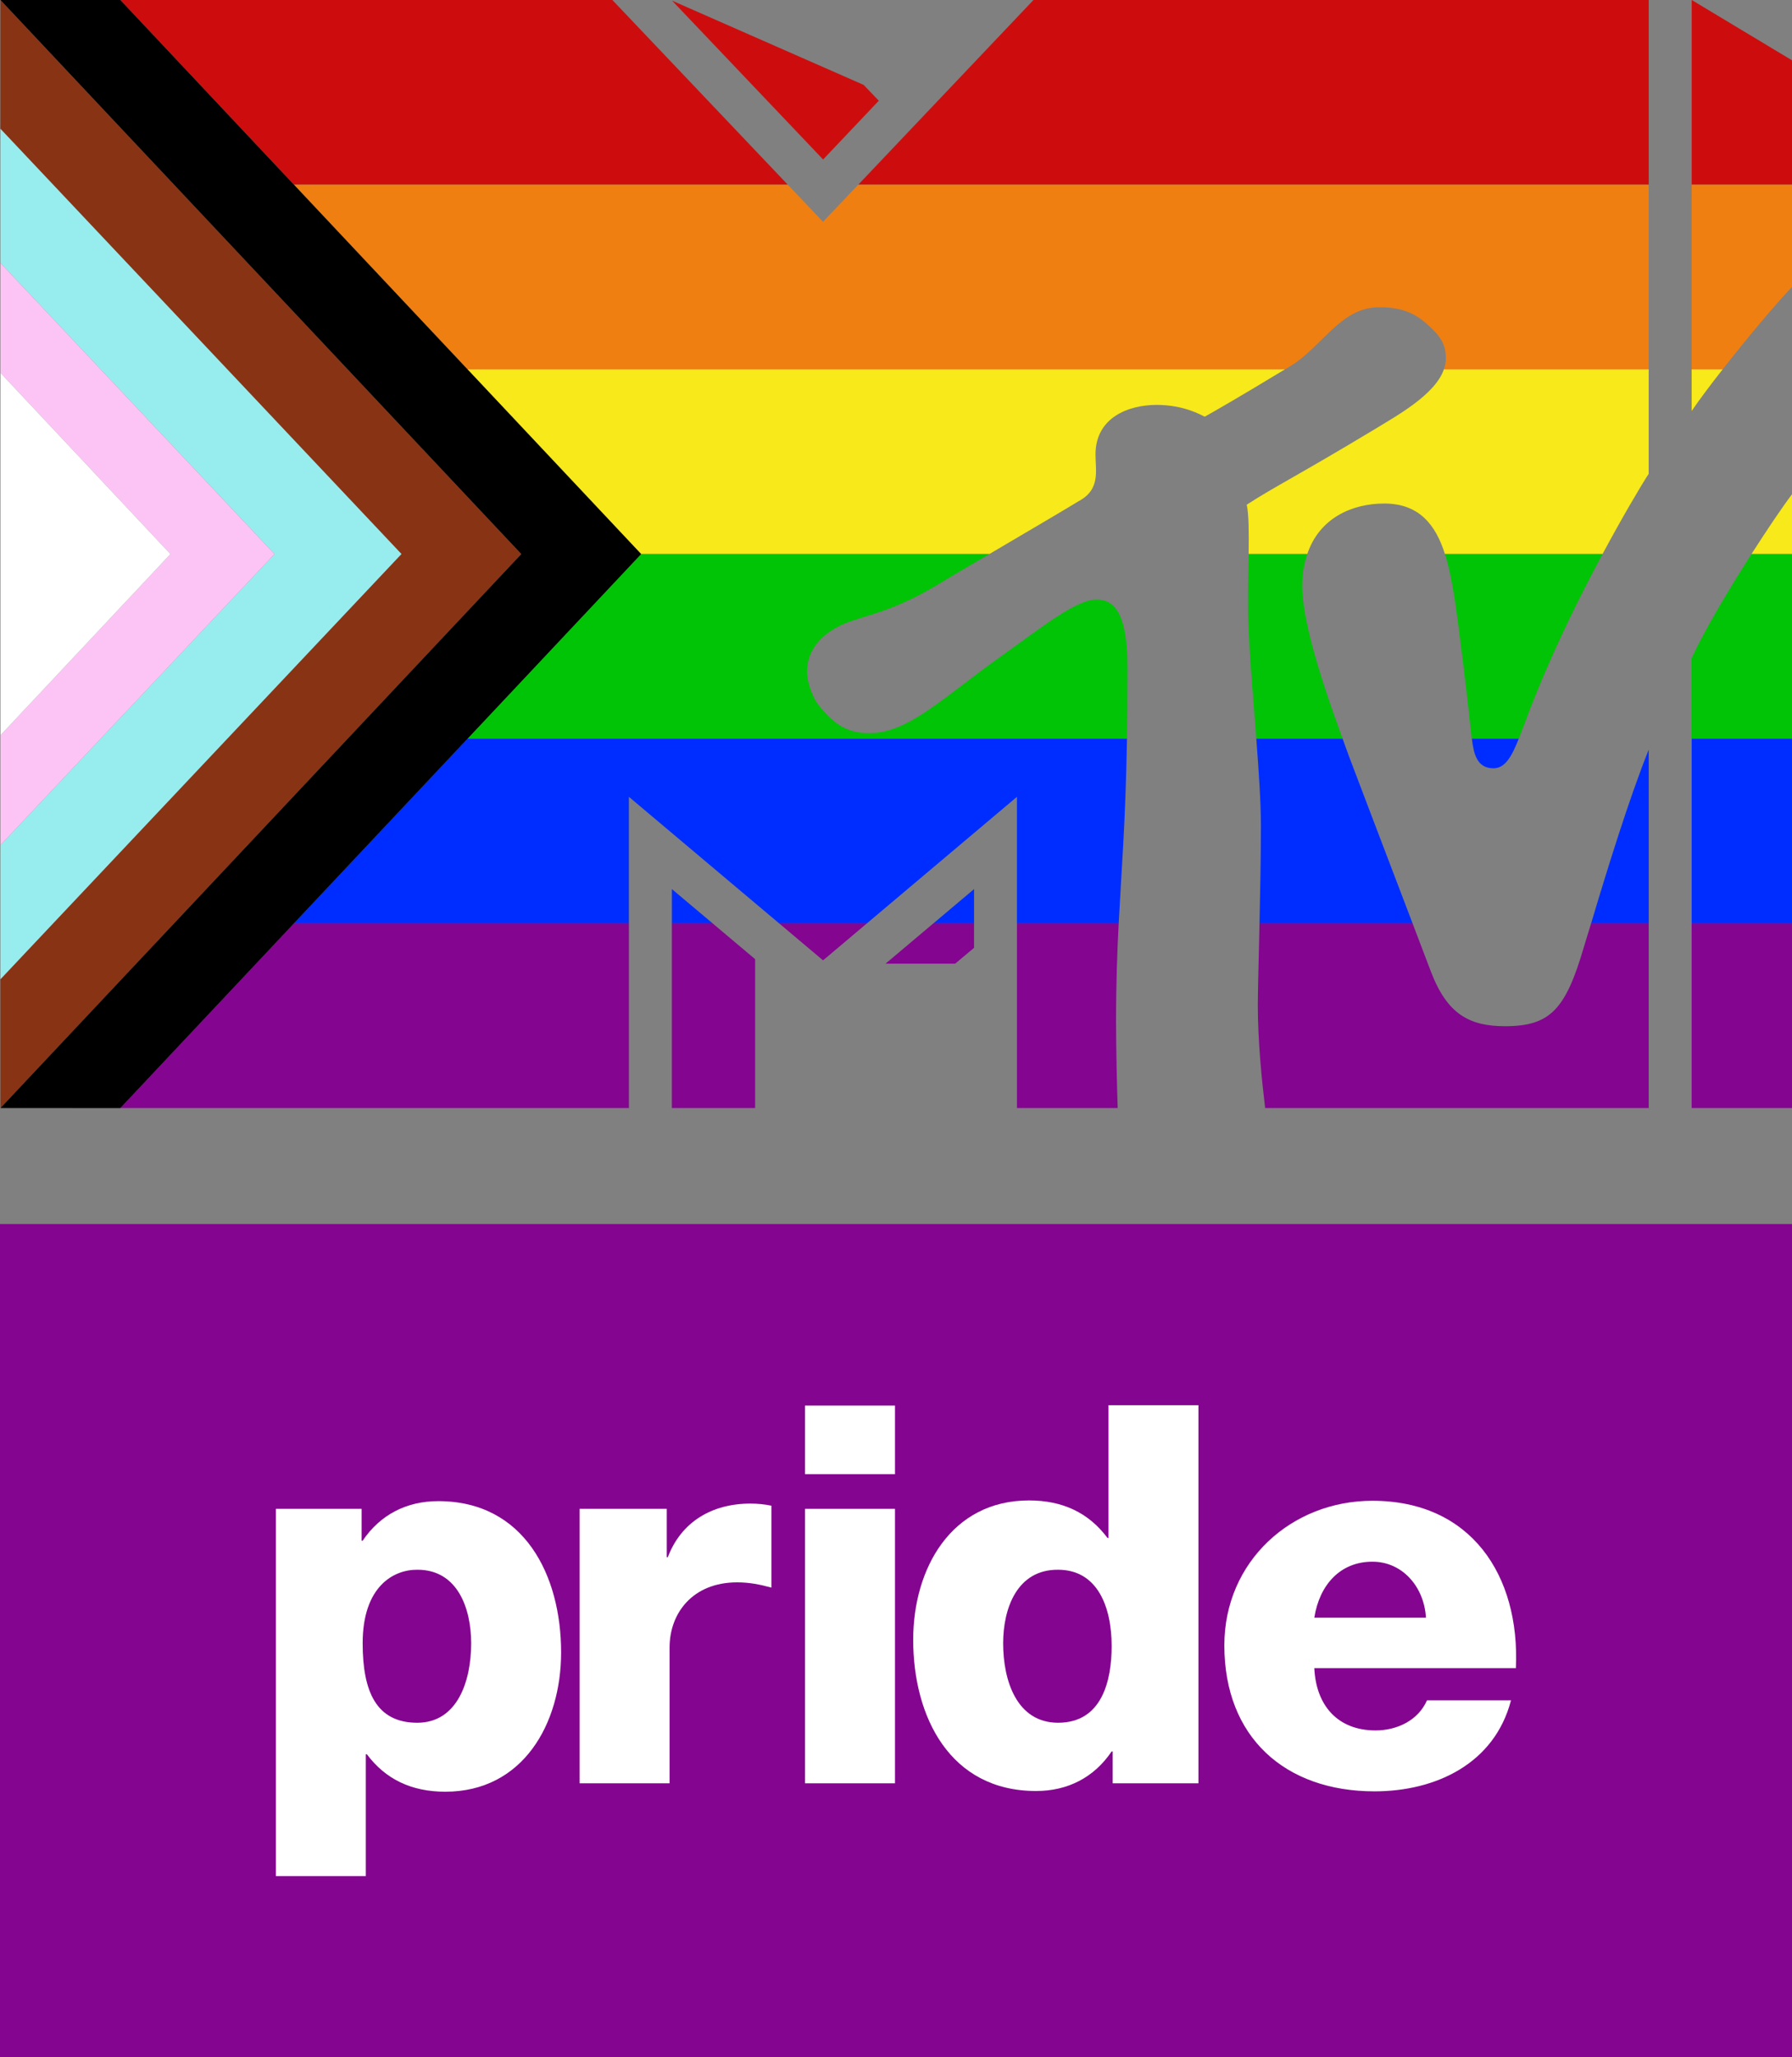<svg width="697.29" height="800.31" space="preserve" version="1.1" viewBox="0 0 697.29 800.31" xmlns="http://www.w3.org/2000/svg">
 <rect x="0" y="0" width="697.29" height="800.31" fill="#808080" stroke="none"/>
 <g transform="matrix(1.001 0 0 1.001 -735.18 0)">
  <path d="m781.22 0 67.484 71.773h191.97l-68.184-71.773zm354.96 0-68.109 71.773h307.28v-71.773zm255.87 0v71.773h39.34v-48.125l-39.324-23.648zm-396.33 0.266 58.689 61.715 21.643-22.834-5.871-6.144z" fill="#cd0d0d" stroke-width="1.362"/>
  <path d="m848.7 71.773 67.482 71.771h317.76c0.9-0.547 1.254-0.741 2.197-1.316 12.656-7.794 19.441-22.834 34.48-22.834 6.327 0 11.921 1.194 17.057 5.32 7.428 6.144 8.803 9.537 8.803 14.764 0 1.387-0.295 2.74-0.754 4.066h79.613v-71.771h-307.28l-13.686 14.422-13.701-14.422zm543.34 0v71.771h12.047c9.589-12.277 20.799-25.608 27.293-32.412v-39.359z" fill="#ef7f11" stroke-width="1.362"/>
  <path d="m916.18 143.54 67.48 71.77h135.39c14.004-8.237 31.404-18.47 34.551-20.451 8.712-4.584 6.693-11.737 6.693-18.248 0-14.305 12.746-19.256 23.75-19.256 10.546 0 17.148 3.852 18.707 4.586 3.751-2.093 13.707-7.787 31.182-18.4zm379.54 0c-3.451 9.984-18.613 18.171-27.031 23.352-29.529 17.791-38.882 22.283-49.611 29.252 0.828 3.622 0.863 11.019 0.74 19.166h22.805c4.704-14.038 17.469-19.623 29.912-19.623 13.76 0 20.054 8.516 23.592 19.623h61.266c7.698-14.32 14.52-25.88 17.941-31.178v-40.592zm96.312 0v16.191c3.074-4.537 7.419-10.267 12.047-16.191zm39.34 48.105c-4.257 5.614-10.117 14.351-16.082 23.664h16.082v-23.654z" fill="#f7e91a" stroke-width="1.362"/>
  <path d="m983.66 215.31 8e-3 8e-3 -67.48 71.766h256.35c0.142-7.969 0.234-16.668 0.234-26.658 0-22.009-4.953-27.418-12.106-27.418-7.978 0-21.551 11.003-36.406 21.549-23.75 16.874-36.588 30.354-51.994 30.354-9.079 0-14.215-4.035-19.992-11.371-1.1-1.375-4.127-7.519-4.127-12.379 0-5.41 2.202-11.738 10.547-16.781 9.08-5.41 19.075-4.402 40.533-17.332 9.296-5.617 11.792-7.009 19.828-11.736zm236.16 0c-0.095 6.292-0.279 13.018-0.279 18.893 0 13.495 1.795 33.737 3.254 52.881h33.557c-9.848-26.709-15.726-47.415-15.726-59.574 0-4.701 0.811-8.65 2-12.199zm76.309 0c1.885 5.919 3.023 12.541 4.012 19.076 1.467 9.811 4.677 36.222 6.144 50.344 0.087 0.785 0.207 1.564 0.303 2.353h18.236c1.312-3.307 2.66-6.974 4.293-11.25 8.497-22.043 19.054-43.367 28.277-60.523zm119.16 0c-8.942 13.962-18.197 29.544-23.258 40.436v31.338h39.34v-71.773z" fill="#00c405" stroke-width="1.362"/>
  <path d="m916.19 287.09-67.488 71.771h130.21v-49.188l58.416 49.188h34.09l58.344-49.188v49.188h39.547c1.066-20.551 2.639-38.661 3.228-71.771zm306.61 0c0.95 12.466 1.787 24.572 1.787 33.686 0 12.402-0.27 25.94-0.537 38.086h59.504c-8.26-21.651-21.278-55.795-24.766-65.047-0.908-2.389-1.585-4.427-2.432-6.725zm83.793 0c0.712 5.854 1.944 11.494 8.408 11.494 4.526 0 7.088-4.587 9.828-11.494zm85.447 0v71.771h39.34v-71.771zm-16.699 4.25c-7.606 18.931-16.163 46.648-22.387 67.521h22.387zm-379.72 54.184v13.338h15.854zm117.47 0-15.828 13.338h15.828z" fill="#002dff" stroke-width="1.362"/>
  <path d="m848.7 358.86-67.48 71.766h197.7v-71.766zm146.91 0v71.76h32.371v-57.863l-16.516-13.896zm41.719 0 17.055 14.361 17.035-14.361zm59.926 0-18.561 15.639h27.053l7.336-6.143v-9.496zm32.508 0v71.766h39.156c-0.275-7.061-0.641-24.117-0.641-33.379 0-15.516 0.454-27.289 1.029-38.387zm94.277 0c-0.324 14.707-0.652 27.26-0.652 31.881 0 13.663 1.56 29.161 2.844 39.891h149.1v-71.771h-22.387c-0.831 2.785-2.017 6.494-2.74 8.955-7.153 24.576-13.205 30.996-30.721 30.996-13.755 0-22.468-4.586-28.795-21.184-0.78-2.033-4.763-12.521-7.146-18.768zm167.99 0v71.771h39.34v-71.771z" fill="#840590" stroke-width="1.362"/>
  <path d="m734.62-3.4924e-4v50.074l155.87 165.23-155.87 165.25v50.078l202.46-215.32z" fill="#893315" stroke-width="1.321"/>
  <path d="m734.62 50.074v52.109l106.54 113.13-106.54 113.13v52.103l155.87-165.25z" fill="#97eded" stroke-width="1.328"/>
  <path d="m734.62 102.18v42.724l66.072 70.412-66.072 70.412v42.719l106.54-113.13z" fill="#fcc4f5" stroke-width="1.314"/>
  <path d="m800.7 215.32-66.072 70.411v-140.82z" fill="#fff" stroke-width="1.473"/>
  <path d="m781.22-3.3924e-4h-46.597l202.46 215.32-202.46 215.31 46.597 5e-3 202.45-215.31z" stroke-width="1.321"/>
 </g>
 <path d="m2.85e-7 476.18h697.29v324.13h-697.29z" fill="#840590" stroke-width="1.362"/>
 <g transform="translate(2.85e-7 .328)" fill="#fff" stroke-width="1.362">
  <path d="m107.34 586.64h33.367v12.393h0.409c6.809-10.078 17.024-15.389 29.417-15.389 33.503 0 47.803 28.872 47.803 58.834 0 27.783-14.845 54.204-45.079 54.204-13.21 0-23.288-4.903-30.507-14.572h-0.409v47.394h-35.001zm33.775 52.297c0 18.794 5.311 30.915 21.246 30.915 15.662 0 20.973-16.207 20.973-30.915 0-13.619-5.311-28.6-20.837-28.6-9.397-0.136-21.382 6.537-21.382 28.6z"/>
  <path d="m225.54 586.64h33.911v18.794h0.409c5.175-13.619 17.024-20.837 32.141-20.837 2.724 0 5.584 0.272 8.171 0.817v31.868c-4.494-1.226-8.58-2.043-13.347-2.043-17.296 0-26.285 11.985-26.285 25.331v52.842h-35.001z"/>
  <path d="m348.25 573.16h-35.001v-26.693h35.001zm-35.001 13.483h35.001v106.77h-35.001z"/>
  <path d="m466.33 693.41h-33.367v-12.393h-0.409c-6.809 10.078-17.024 15.389-29.417 15.389-33.503 0-47.803-28.872-47.803-58.834 0-27.783 14.845-54.204 45.079-54.204 13.21 0 23.288 4.903 30.507 14.572h0.409v-51.616h35.001zm-75.994-54.476c0 14.572 5.311 30.915 21.382 30.915 17.024 0 20.837-16.207 20.837-29.826 0-15.389-5.584-29.689-20.837-29.689-15.934-0.136-21.382 14.981-21.382 28.6z"/>
  <path d="m511.41 648.6c0.681 14.572 9.125 24.242 23.833 24.242 8.444 0 16.615-3.95 20.02-11.712h32.686c-6.401 24.65-29.281 35.409-53.114 35.409-34.728 0-58.426-20.973-58.426-56.791 0-32.686 26.148-56.246 57.608-56.246 38.269 0 57.472 28.872 55.838 65.099zm43.445-19.611c-0.681-11.985-9.125-21.79-20.837-21.79-12.393 0-20.565 8.852-22.608 21.79z"/>
 </g>
</svg>
